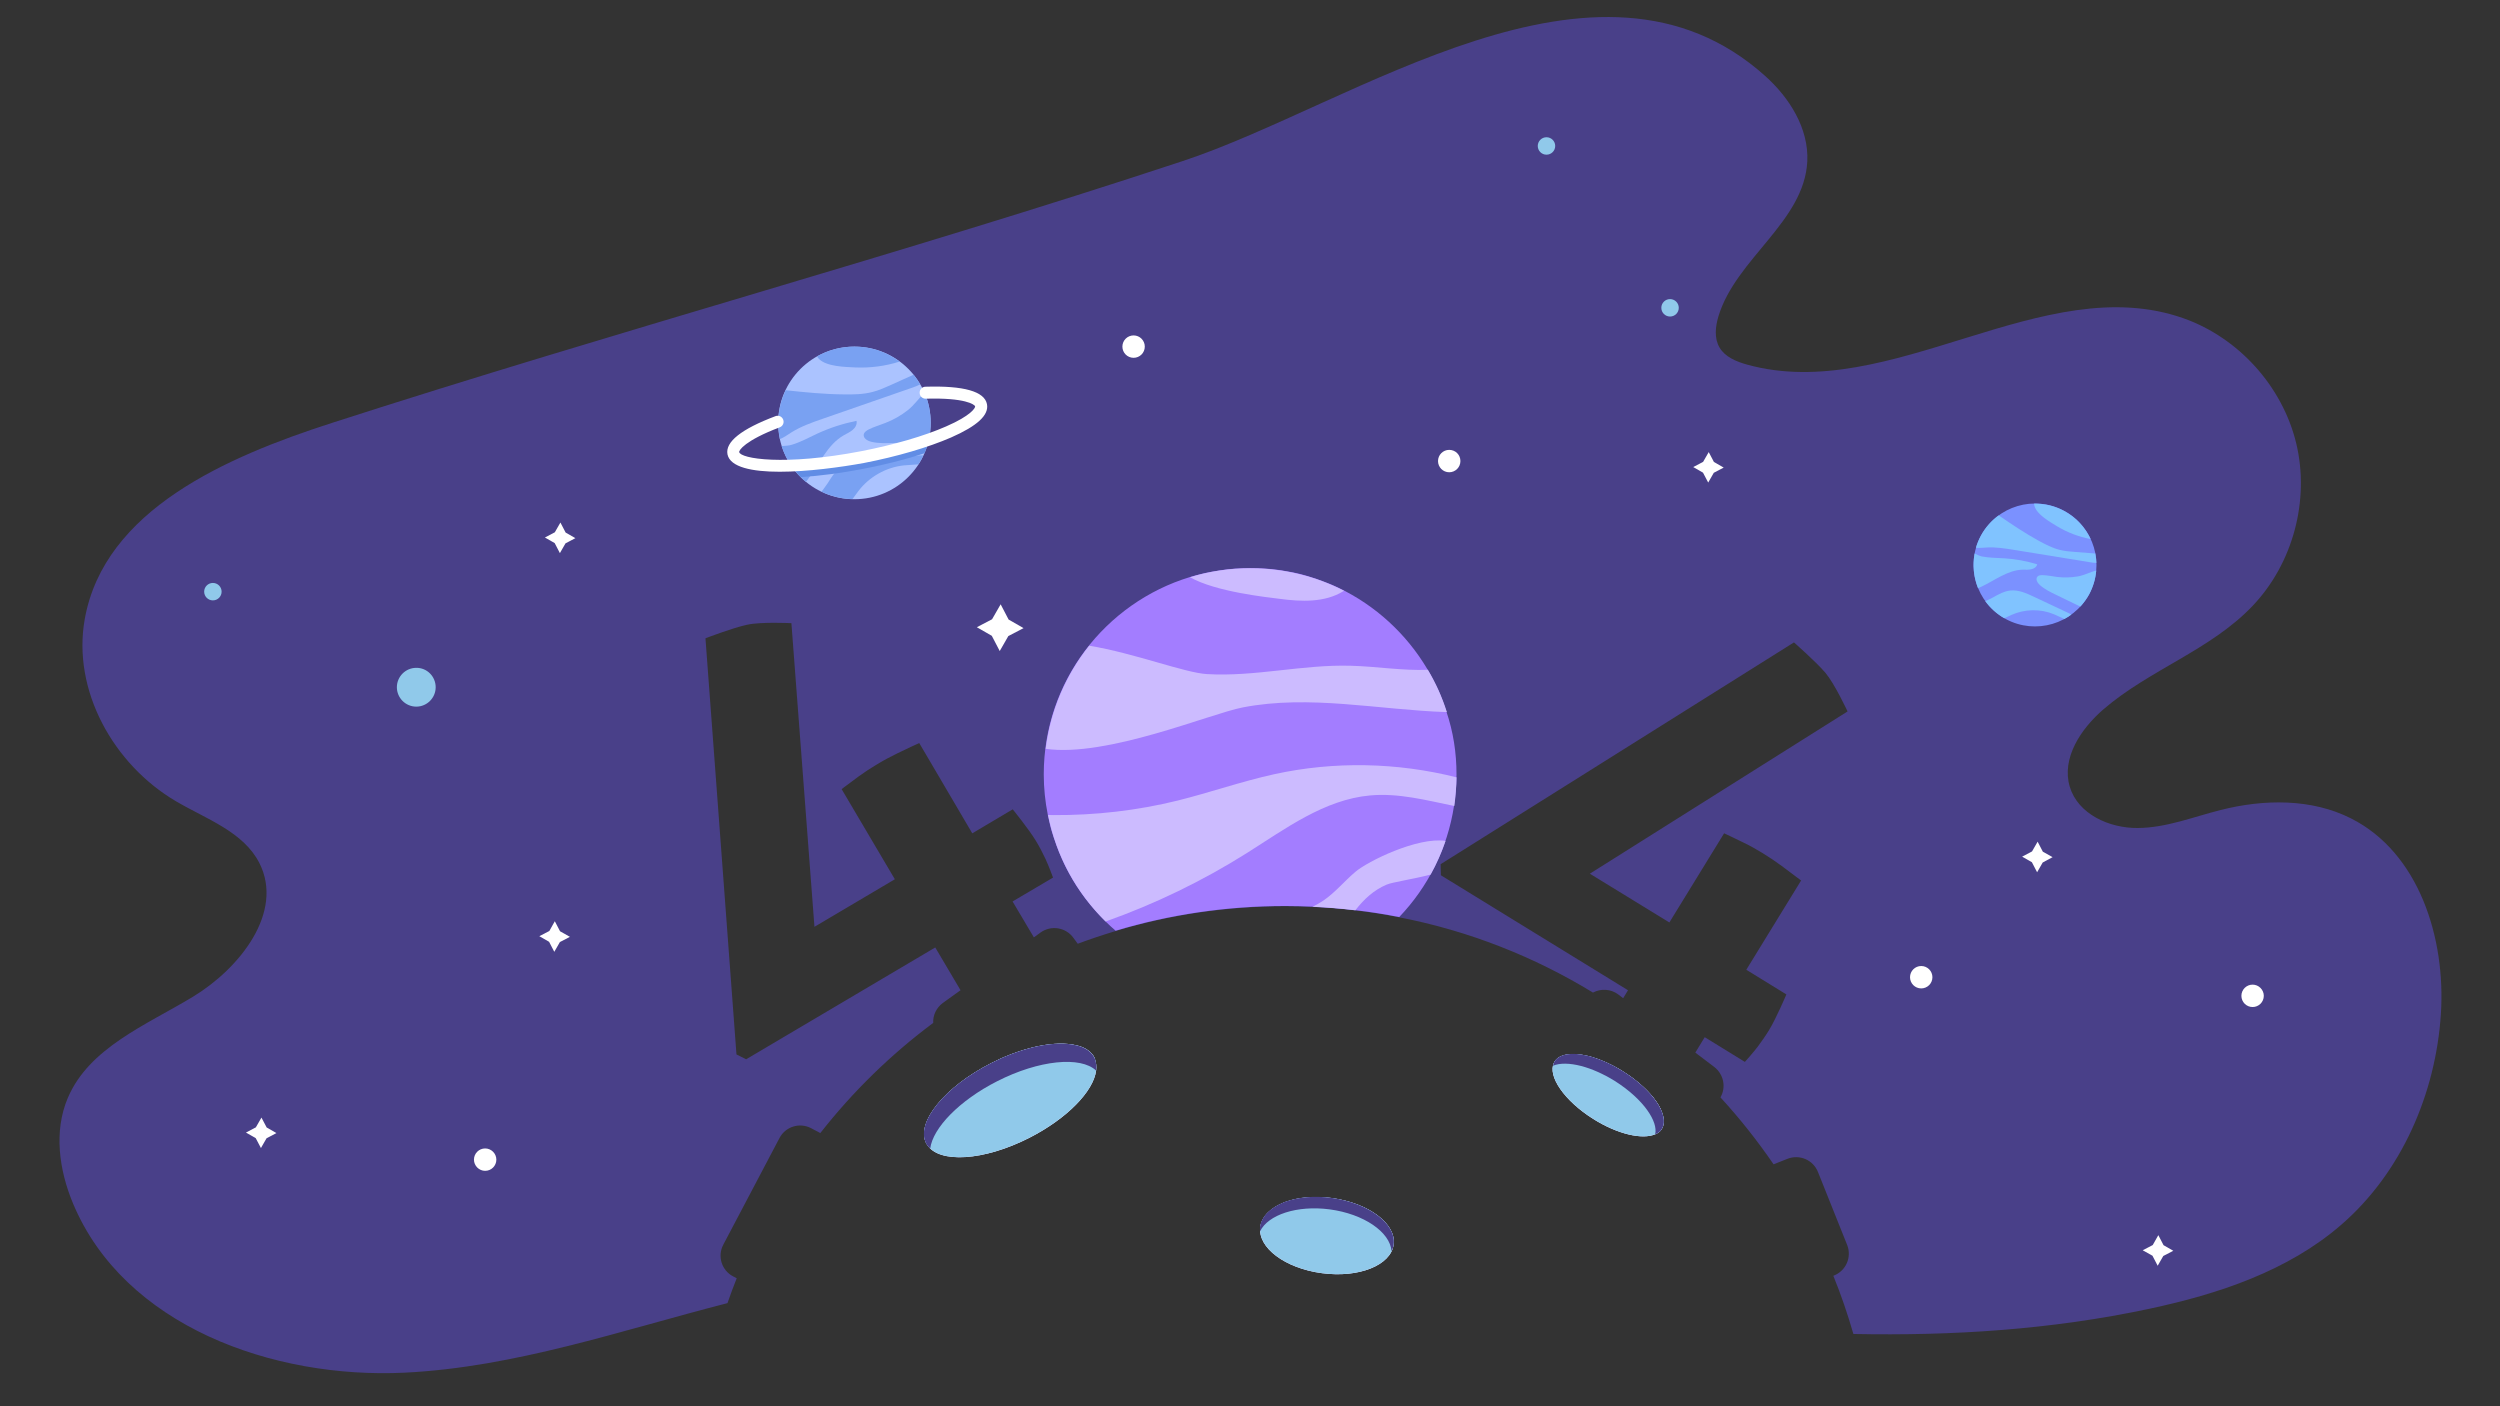 <?xml version="1.0" encoding="utf-8"?>
<!-- Generator: Adobe Illustrator 22.0.1, SVG Export Plug-In . SVG Version: 6.00 Build 0)  -->
<svg version="1.1" id="Layer_1" xmlns="http://www.w3.org/2000/svg" xmlns:xlink="http://www.w3.org/1999/xlink" x="0px" y="0px"
	 viewBox="0 0 1920 1080" style="enable-background:new 0 0 1920 1080;" xml:space="preserve">
<rect x="0" y="0" width="1920" height="1080" fill="#333333" stroke="none"/>
<style type="text/css">
	.st0{fill:#494089;}
	.st1{fill:#FFFFFF;}
	.st2{fill-rule:evenodd;clip-rule:evenodd;fill:#A37DFF;}
	.st3{fill-rule:evenodd;clip-rule:evenodd;fill:#CCBBFF;}
	.st4{fill-rule:evenodd;clip-rule:evenodd;fill:#FFFFFF;}
	.st5{fill-rule:evenodd;clip-rule:evenodd;fill:#90C9EA;}
	.st6{fill-rule:evenodd;clip-rule:evenodd;fill:#ABC3FF;}
	.st7{fill-rule:evenodd;clip-rule:evenodd;fill:#79A1F2;}
	.st8{fill-rule:evenodd;clip-rule:evenodd;fill:#618DE5;}
	.st9{fill-rule:evenodd;clip-rule:evenodd;fill:#7B91FF;}
	.st10{fill-rule:evenodd;clip-rule:evenodd;fill:#80C3FF;}
	.st11{fill-rule:evenodd;clip-rule:evenodd;fill:#494089;}
</style>
<g>
	<path class="st0" d="M840.8,813.5c1.1,2.6,1.4,5.6,1,8.7c-2,15.9-22.3,36.9-51.4,51.7c-34.8,17.7-69.3,19.8-78.4,5.2
		c-0.2-0.4-0.5-0.7-0.7-1.1c-8.1-15.8,14.3-43.4,50-61.5c2.4-1.2,4.8-2.4,7.2-3.5c6-2.7,12-4.9,17.8-6.7c0,0,0,0,0,0
		c2.3-0.7,4.6-1.3,6.8-1.9c11.6-2.8,22.1-3.6,30.5-2.2c0.3,0.1,0.7,0.1,1,0.2c0.7,0.1,1.3,0.3,1.9,0.4c0.3,0.1,0.6,0.2,0.9,0.2
		c0.6,0.2,1.2,0.3,1.8,0.5c0.6,0.2,1.2,0.4,1.7,0.6c1.1,0.5,2.1,0.9,3.1,1.5c0.5,0.3,0.9,0.6,1.4,0.9c0.4,0.3,0.9,0.6,1.3,1
		c0.2,0.2,0.4,0.4,0.6,0.5c1.3,1.2,2.4,2.6,3.2,4.2C840.5,812.8,840.7,813.2,840.8,813.5z"/>
	<path class="st0" d="M1070.3,955.8c-2.1,15.9-26.7,25.8-55,22c-28.3-3.7-49.5-19.6-47.4-35.5c0.3-2.6,1.3-5,2.7-7.2
		c0.7-1.1,1.5-2.2,2.5-3.2c0.3-0.3,0.7-0.7,1-1c0.7-0.7,1.4-1.3,2.2-1.9c0.4-0.3,0.8-0.6,1.2-0.9c0.8-0.6,1.7-1.1,2.6-1.7
		c1.4-0.8,2.9-1.5,4.4-2.2c1-0.5,2.1-0.9,3.2-1.3c9.7-3.4,22-4.6,35.2-2.8C1051.2,924,1072.4,939.9,1070.3,955.8z"/>
	<path class="st0" d="M1275.4,851.9c2.8,5.9,3.3,11.2,0.9,15.1c-0.2,0.2-0.3,0.5-0.5,0.7c-0.2,0.2-0.4,0.5-0.5,0.7
		c-0.2,0.2-0.4,0.4-0.6,0.6c-0.8,0.7-1.7,1.3-2.7,1.8c-0.2,0.1-0.4,0.2-0.7,0.3c0,0,0,0-0.1,0c-9.8,4.3-28.9,0-47.5-11.7
		c-22.2-13.9-35.4-33-30.2-43.3c0.1-0.3,0.3-0.5,0.4-0.8c3.7-5.9,13.4-7.2,25.3-4.4c1.4,0.3,2.9,0.7,4.4,1.2
		c1.6,0.5,3.3,1.1,4.9,1.7c3.3,1.3,6.8,2.8,10.2,4.6c0.9,0.5,1.7,0.9,2.6,1.4c1.7,0.9,3.5,2,5.2,3.1c1.2,0.7,2.3,1.5,3.5,2.3
		c1.7,1.1,3.3,2.3,4.9,3.5C1264.7,836.2,1271.9,844.5,1275.4,851.9z"/>
	<path class="st0" d="M1874.6,778.8c-4,61.1-30.2,121.7-76.5,161.8c-41,35.6-94.6,53.3-147.7,64.6c-75,16-150.7,20.8-227,19.3
		c-4.4-15.3-9.5-30.2-15.4-44.7l0.5-0.2c9.3-3.7,13.8-14.2,10.1-23.5l-22.4-56c-3.7-9.3-14.2-13.8-23.5-10.1l-10.6,4.2
		c-12.4-18.1-26-35.3-40.8-51.4c4.5-7.8,2.5-17.8-4.8-23.4l-14.5-11l7.2-11.8l0.1,0l30.7,18.9h0.1c0,0,6.6-7.3,9.8-11.6
		c3.2-4.3,6.2-8.6,8.8-12.9c5.4-8.8,13.2-27.2,13.2-27.2l0-0.1l-30.7-18.9l0-0.1l42-68.4l0-0.1c0,0-9.6-7.3-14.5-10.9
		c-4.9-3.6-9.9-7-15-10.1c-4.9-3-9.7-5.7-14.5-8c-4.8-2.4-15-7.2-15-7.2l-0.1,0l-42,68.4l-0.1,0L1221,671v0l197.9-124.6l0-0.1
		c0,0-9.8-21-16.9-29.5c-7.2-8.5-24.2-23.4-24.2-23.4l-0.1,0l-271.3,170.3l0,0.1l0.2,8.3l0,0.1l143.7,88.3v0l-3.7,6.1l-3.7-2.8
		c-5.8-4.4-13.5-4.7-19.5-1.5c-45-27.5-95.2-47.4-148.7-57.8c-11.1-2.2-22.4-4-33.8-5.3c-10.9-1.3-21.8-2.2-32.9-2.7
		c-6.9-0.3-13.8-0.5-20.8-0.5c-45.3,0-89,6.6-130.3,19c-9.9,3-19.6,6.2-29.2,9.8l-3.3-4.5c-5.8-8.1-17.1-10-25.3-4.1l-5.1,3.7
		l-16.3-27.5l0-0.1l31-18.3l0-0.1c0,0-3.4-9.2-5.7-14.1c-2.3-4.9-4.7-9.5-7.3-13.8c-5.3-8.9-17.9-24.4-17.9-24.4l-0.1,0l-31,18.4
		l0,0L706,570.7l-0.1,0c0,0-11,5-16.4,7.7c-5.4,2.6-10.8,5.5-15.9,8.6c-4.9,2.9-9.5,5.9-13.9,9.1c-4.4,3.2-13.3,9.9-13.3,9.9l0,0.1
		l40.8,69.1l0,0.1l-61.7,36.5l0,0l-17.7-233.2l0,0c0,0-23.1-1.2-34,1.2c-10.9,2.3-32,10.4-32,10.4l0,0.1l23.8,319.4l0,0.1l7.4,3.7
		h0.1l145.1-85.8l0.1,0l19.4,32.8l-13.5,9.7c-5.1,3.7-7.8,9.6-7.5,15.4c-32.5,24.2-61.7,52.7-86.7,84.6l-7-3.7
		c-8.8-4.7-19.8-1.3-24.4,7.6l-43.1,81.8c-4.7,8.8-1.3,19.8,7.6,24.4l2.7,1.4c-2.5,6.3-4.9,12.7-7.1,19.1
		c-82.2,21.1-163.2,49.2-247.7,53.4c-101.6,5-215.7-36.1-254.9-129.9c-10.7-25.6-14.9-55.3-4.1-80.9c16.4-38.8,60.2-56.1,96.2-77.9
		c36-21.8,70-64.9,51.1-102.5c-12.2-24.2-40.8-33.9-64.1-47.6C87,587.1,55.3,530,65.1,475.4c15-83.8,108.8-124.5,189.8-150.6
		c216.8-70,437.2-129.6,653.4-201.1c131.5-43.4,318.3-181.1,447.3-65.4c18.8,16.8,33.6,40.4,32.4,65.6
		c-2.3,46.3-54.7,74.6-68.2,118.9c-2.4,7.9-3.4,17,0.8,24.1c4.3,7.3,12.9,10.8,21.1,13.1c110.2,30.6,227.6-73.7,335.4-35.5
		c42.3,15,75.9,52.4,86.4,96c10.5,43.6-2.5,92.2-33.4,124.7c-32.1,33.9-79.3,49.1-114.6,79.5c-17.4,15-32.5,37.6-25.9,59.6
		c6.3,20.9,30.3,31.8,52.1,31.6c21.8-0.1,42.6-8.5,63.7-13.8c33.1-8.4,69.6-9,100.1,6.4C1857.8,654.8,1878.4,720.5,1874.6,778.8z"/>
	<path class="st1" d="M1275.4,851.9l-2.8,4.5l-0.1,0c0,0-3.4-1.6-7.2-3.4c-2.8-1.3-5.7-2.7-7.7-3.7c-4.8-2.4-9.7-5.1-14.5-8
		c-5.1-3.2-10.1-6.5-15-10.1c-4.9-3.6-14.5-10.9-14.5-10.9l0-0.1l0.8-1.3l4.8-7.8c1.4,0.3,2.9,0.7,4.4,1.2c1.6,0.5,3.3,1.1,4.9,1.7
		c3.3,1.3,6.8,2.8,10.2,4.6c0.9,0.5,1.7,0.9,2.6,1.4c1.7,0.9,3.5,2,5.2,3.1c1.2,0.7,2.3,1.5,3.5,2.3c1.7,1.1,3.3,2.3,4.9,3.5
		C1264.7,836.2,1271.9,844.5,1275.4,851.9z"/>
	<path class="st2" d="M1118.6,594.8c0,4.5-0.2,8.9-0.6,13.2c-0.1,1.3-0.2,2.6-0.4,3.9c-0.1,1.5-0.3,3-0.5,4.4
		c-0.1,0.5-0.1,0.9-0.2,1.4c0,0.4-0.1,0.7-0.2,1.1c-5,32.9-20.1,62.5-42.1,85.5c-11.1-2.2-22.4-4-33.8-5.3
		c-10.9-1.3-21.8-2.2-32.9-2.7c-6.9-0.3-13.8-0.5-20.8-0.5c-45.3,0-89,6.6-130.3,19c-2.7-2.3-5.4-4.8-7.9-7.3
		c-0.7-0.7-1.4-1.4-2.1-2.1c-2.7-2.8-5.4-5.7-7.8-8.6c-0.7-0.8-1.4-1.7-2.1-2.5c-1.1-1.4-2.3-2.9-3.4-4.3c-0.6-0.8-1.2-1.6-1.7-2.3
		c-7.5-10.2-13.7-21.4-18.5-33.3c-1.3-3.2-2.5-6.6-3.6-9.9c-0.2-0.7-0.5-1.4-0.7-2c-0.3-1-0.6-1.9-0.9-2.9c0-0.1-0.1-0.2-0.1-0.3
		c0-0.1-0.1-0.2-0.1-0.3c-0.1-0.5-0.3-0.9-0.4-1.4c-0.2-0.7-0.4-1.4-0.6-2.1c-0.2-0.9-0.5-1.9-0.7-2.9c0-0.1,0-0.1,0-0.2
		c-0.3-1.1-0.5-2.2-0.8-3.3c-0.2-1.1-0.5-2.2-0.7-3.3c0,0,0,0,0-0.1c-2-10-3.1-20.4-3.1-31c0-71.4,47.3-131.7,112.2-151.5
		c0,0,0,0,0,0c0.9-0.3,1.8-0.5,2.7-0.8c1.8-0.5,3.7-1,5.6-1.5c2.8-0.7,5.6-1.3,8.5-1.8c0.9-0.2,1.9-0.4,2.9-0.5
		c1.2-0.2,2.5-0.4,3.7-0.6c1.2-0.2,2.5-0.4,3.7-0.5c0.7-0.1,1.4-0.2,2.1-0.3c1.9-0.2,3.8-0.4,5.7-0.5c0.7-0.1,1.4-0.1,2.1-0.1
		c3-0.2,6.1-0.3,9.1-0.3c2.2,0,4.4,0,6.6,0.1c0.5,0,1,0,1.5,0.1c1.3,0.1,2.6,0.1,3.9,0.2c0,0,0.1,0,0.1,0c1.3,0.1,2.5,0.2,3.8,0.3
		c0.3,0,0.6,0,0.9,0.1c1.1,0.1,2.2,0.2,3.2,0.4c0.1,0,0.2,0,0.3,0c1.3,0.2,2.5,0.3,3.8,0.5c3,0.5,6,1,9,1.6c1.5,0.3,3.1,0.7,4.5,1
		c1.5,0.4,3,0.7,4.5,1.2c0.7,0.2,1.5,0.4,2.2,0.6c1.5,0.4,3,0.9,4.4,1.4c0.7,0.2,1.4,0.5,2.2,0.7c2,0.7,4,1.4,6,2.2
		c1,0.4,2.1,0.8,3.1,1.2c0.9,0.4,1.8,0.7,2.7,1.1c1.2,0.5,2.4,1.1,3.6,1.6c0.6,0.3,1.2,0.6,1.7,0.8c28.5,13.6,52.3,35.5,68.3,62.5
		c0,0,0,0,0,0c0.8,1.3,1.5,2.6,2.2,3.8c0.7,1.3,1.4,2.6,2.1,3.9c0.7,1.3,1.3,2.6,2,4c0.5,0.9,0.9,1.9,1.4,2.8c0,0.1,0.1,0.2,0.1,0.3
		c0.2,0.5,0.4,1,0.7,1.5c0.5,1.2,1,2.3,1.5,3.5c1.7,4.1,3.2,8.4,4.6,12.7C1116.1,562,1118.6,578.1,1118.6,594.8z"/>
	<path class="st3" d="M803.1,575.1c47,6.7,126-26.9,151.3-31.8c51.5-10,104.4,1.9,156.8,3.6c-3.6-11.5-8.6-22.4-14.6-32.5
		c-19.3,0.8-39.6-2.6-59.1-3.1c-37-1.1-73.7,8.6-110.6,6.4c-17.1-1-55.4-16-90.4-21.8C818.8,518.1,806.8,545.3,803.1,575.1
		L803.1,575.1z"/>
	<path class="st3" d="M960.2,436.4c-16.1,0-31.6,2.4-46.3,6.9c19.8,11.3,59.6,15.4,68.8,16.6c16.6,2.2,34.6,3,48.9-5.8l0.6-0.4
		C1010.7,442.7,986.2,436.4,960.2,436.4L960.2,436.4z"/>
	<path class="st3" d="M1118.6,597c-45.6-11.5-94-12.5-140-2.4c-25,5.5-49.2,14-74,20.2c-31.2,7.7-63.4,11.4-95.6,11.2
		c-1.4,0-2.7-0.1-4.1-0.1c6.3,31.7,22,60,44.2,81.8c37.9-13.4,74.4-31.1,108.4-52.5c29.8-18.8,59.6-41.1,94.7-44.3
		c21.8-2,43.2,3.7,64.7,8.1C1117.9,611.7,1118.5,604.4,1118.6,597L1118.6,597z"/>
	<path class="st3" d="M1110.2,645.8c-3.1,9-6.9,17.7-11.5,25.9c-14,3.6-29.4,5.8-33.8,7.7c-9.9,4.2-17.5,11.3-24,19.7
		c-10.9-1.3-21.8-2.2-32.9-2.7c2.9-1.4,5.7-3,8.4-4.8c9.1-6.2,16.1-14.9,24.5-22C1050.3,661.5,1088.7,642.6,1110.2,645.8z"/>
	<path class="st4" d="M840.8,813.5c1.1,2.6,1.4,5.6,1,8.7c-2,15.9-22.3,36.9-51.4,51.7c-34.8,17.7-69.3,19.8-78.4,5.2
		c-0.2-0.4-0.5-0.7-0.7-1.1c-8.1-15.8,14.3-43.4,50-61.5c2.4-1.2,4.8-2.4,7.2-3.5c6-2.7,12-4.9,17.8-6.7c0,0,0,0,0,0
		c2.3-0.7,4.6-1.3,6.8-1.9c11.6-2.8,22.1-3.6,30.5-2.2c0.3,0.1,0.7,0.1,1,0.2c0.7,0.1,1.3,0.3,1.9,0.4c0.3,0.1,0.6,0.2,0.9,0.2
		c0.6,0.2,1.2,0.3,1.8,0.5c0.6,0.2,1.2,0.4,1.7,0.6c1.1,0.5,2.1,0.9,3.1,1.5c0.5,0.3,0.9,0.6,1.4,0.9c0.4,0.3,0.9,0.6,1.3,1
		c0.2,0.2,0.4,0.4,0.6,0.5c1.3,1.2,2.4,2.6,3.2,4.2C840.5,812.8,840.7,813.2,840.8,813.5z"/>
	<path class="st4" d="M1070.3,955.8c-2.1,15.9-26.7,25.8-55,22c-28.3-3.7-49.5-19.6-47.4-35.5c0.3-2.6,1.3-5,2.7-7.2
		c0.7-1.1,1.5-2.2,2.5-3.2c0.3-0.3,0.7-0.7,1-1c0.7-0.7,1.4-1.3,2.2-1.9c0.4-0.3,0.8-0.6,1.2-0.9c0.8-0.6,1.7-1.1,2.6-1.7
		c1.4-0.8,2.9-1.5,4.4-2.2c1-0.5,2.1-0.9,3.2-1.3c9.7-3.4,22-4.6,35.2-2.8C1051.2,924,1072.4,939.9,1070.3,955.8z"/>
	<path class="st4" d="M1276.3,867c-0.2,0.2-0.3,0.5-0.5,0.7c-0.2,0.2-0.4,0.5-0.5,0.7c-0.2,0.2-0.4,0.4-0.6,0.6
		c-0.8,0.7-1.7,1.3-2.7,1.8c-0.2,0.1-0.4,0.2-0.7,0.3c0,0,0,0-0.1,0c-9.8,4.3-28.9,0-47.5-11.7c-22.2-13.9-35.4-33-30.2-43.3
		c0.1-0.3,0.3-0.5,0.4-0.8c3.7-5.9,13.4-7.2,25.3-4.4c1.4,0.3,2.9,0.7,4.4,1.2c1.6,0.5,3.3,1.1,4.9,1.7c3.3,1.3,6.8,2.8,10.2,4.6
		c0.9,0.5,1.7,0.9,2.6,1.4c1.7,0.9,3.5,2,5.2,3.1c1.2,0.7,2.3,1.5,3.5,2.3c1.7,1.1,3.3,2.3,4.9,3.5c9.8,7.5,17,15.7,20.5,23.1
		C1278.2,857.8,1278.7,863.1,1276.3,867z"/>
	<path class="st5" d="M1070.3,955.8c-2.1,15.9-26.7,25.8-55,22c-28.3-3.7-49.5-19.6-47.4-35.5c0.3-2.6,1.3-5,2.7-7.2
		c0.7-1.1,1.5-2.2,2.5-3.2c0.3-0.3,0.7-0.7,1-1c0.7-0.6,1.4-1.3,2.2-1.9c0.4-0.3,0.8-0.6,1.2-0.9c0.8-0.6,1.7-1.1,2.6-1.7
		c1.4-0.8,2.9-1.5,4.4-2.2c1-0.5,2.1-0.9,3.2-1.3c9.7-3.4,22-4.6,35.2-2.8C1051.2,924,1072.4,939.9,1070.3,955.8z"/>
	<path class="st6" d="M714.8,324.8c0,32.4-26.2,58.6-58.6,58.6s-58.6-26.2-58.6-58.6c0-32.4,26.2-58.6,58.6-58.6
		S714.8,292.4,714.8,324.8L714.8,324.8z"/>
	<path class="st7" d="M656.2,266.2c-10.4,0-20.2,2.7-28.7,7.5c0.4,0.7,0.9,1.4,1.4,1.9c5.9,6,20,6.2,27.9,6.6
		c11.5,0.5,23.1-1,34.1-4.5C681.3,270.5,669.3,266.2,656.2,266.2L656.2,266.2z"/>
	<path class="st7" d="M701,297.6c1.9-0.7,3.9-1.4,5.7-2.4c-1.5-2.6-3.2-5.1-5.1-7.4c-5.8,2.6-11.7,5.2-17.5,7.9
		c-4.5,2-9.1,4.1-13.9,5.3c-7.1,1.9-14.5,2-21.8,1.9c-15.2-0.1-30-1.6-45-3.2c-3.6,7.6-5.7,16.1-5.7,25.1c0,4.3,0.5,8.4,1.3,12.4
		c3.1-1.2,5.8-3.2,8.6-5c7.5-4.7,15.9-7.7,24.3-10.6C654.9,313.6,678,305.6,701,297.6L701,297.6z"/>
	<path class="st7" d="M710.1,301.7c-4.5,4.1-7.9,9.4-12.9,13.3c-5.2,4.1-11,7.4-17.2,9.8c-4.3,1.7-8.9,3-13,5.1
		c-1.5,0.8-3.2,1.9-3.6,3.6c-0.7,3,2.8,5.1,5.8,5.8c5.9,1.4,12.1,1.1,18.2,0.9l21.6-0.9c1.3-0.1,2.6-0.2,3.9-0.3
		c1.1-4.5,1.8-9.2,1.8-14.1C714.8,316.6,713.1,308.8,710.1,301.7L710.1,301.7z"/>
	<path class="st7" d="M657.8,323.2c-10.4,2.1-20.6,5.4-30.3,9.9c-6.4,3-12.7,6.5-19.5,8.5c-1.9,0.6-4.6,0.8-7.7,1
		c3.5,10.9,10,20.4,18.6,27.5c0.6-0.7,1.2-1.4,1.7-2.2c8.8-11.6,14.7-26.3,27.4-33.6c2.3-1.3,4.8-2.4,6.8-4.1
		C656.9,328.5,658.4,325.8,657.8,323.2L657.8,323.2z"/>
	<path class="st7" d="M709.1,349.8c-0.7-0.1-1.3-0.1-1.9-0.1l-37.5,2.1c-7.8,0.4-16,1-22.4,5.4c-5,3.4-8.3,8.6-11.5,13.7
		c-1.1,1.7-3,4.1-4.8,6.7c7.2,3.5,15.2,5.5,23.7,5.7c1.5-1.9,2.9-4,4.4-6c8.4-11.1,21.4-18.5,35.3-19.9c3.7-0.4,7.4-0.4,11-0.8
		C706.8,354.5,708,352.2,709.1,349.8L709.1,349.8z"/>
	<path class="st8" d="M710,348.1c1.5-3.5,2.7-7.1,3.5-10.9c-15.1,5.4-32.9,10.1-51.9,13.8c-19.3,3.7-37.8,6-53.9,6.6
		c2.2,3.2,4.6,6.1,7.3,8.8c14.8-0.9,31.3-3.1,48.3-6.4C680.1,356.8,696,352.7,710,348.1L710,348.1z"/>
	<path class="st1" d="M598.8,362.3c-21,0-38.1-3.4-40.1-13.4c-1.8-9.5,10.6-19.4,36.9-29.3c2.4-0.9,5,0.3,5.9,2.7
		c0.9,2.4-0.3,5-2.7,5.9c-26.7,10.1-31.4,17.7-31.1,19c1,5,34.1,10.8,93.8-0.7c25.1-4.9,48.2-11.6,65.1-19
		c19.3-8.4,22.5-14.3,22.3-15.4c-0.3-1.4-7.8-6.8-37.9-5.9c-2.5,0.1-4.7-1.9-4.7-4.5c-0.1-2.5,1.9-4.7,4.5-4.7
		c29.4-0.9,45.3,3.6,47.2,13.4c1.6,8.4-7.4,16.7-27.6,25.6c-17.5,7.6-41.3,14.6-67,19.6C645.8,358.8,620.3,362.3,598.8,362.3
		L598.8,362.3z"/>
	<path class="st9" d="M1604.4,456.4c-12.4,22.9-41.1,31.4-64,19c-22.9-12.4-31.4-41.1-19-64c12.4-22.9,41.1-31.4,64-19
		C1608.3,404.9,1616.8,433.5,1604.4,456.4L1604.4,456.4z"/>
	<path class="st10" d="M1585.4,392.5c-7.4-4-15.3-5.8-23.2-5.7c0,0.7,0.1,1.3,0.3,1.9c1.9,6.5,11.8,12.1,17.2,15.4
		c7.9,4.8,16.8,8.2,25.9,9.9C1601.5,405.1,1594.6,397.5,1585.4,392.5L1585.4,392.5z"/>
	<path class="st10" d="M1605.1,431.8c1.6,0.3,3.3,0.5,4.9,0.5c-0.1-2.4-0.3-4.8-0.8-7.2c-5.1-0.4-10.3-0.8-15.4-1.2
		c-4-0.3-8-0.6-11.9-1.6c-5.7-1.4-11-4.2-16.2-7c-10.7-5.9-20.7-12.6-30.7-19.5c-5.5,4-10.2,9.2-13.7,15.6c-1.6,3-2.9,6.1-3.8,9.3
		c2.7,0.3,5.4-0.1,8-0.2c7.1-0.5,14.2,0.7,21.3,1.8C1566.3,425.5,1585.7,428.7,1605.1,431.8L1605.1,431.8z"/>
	<path class="st10" d="M1609.9,438.2c-4.8,1.1-9.2,3.7-14.2,4.5c-5.3,0.9-10.6,1-15.9,0.4c-3.7-0.5-7.4-1.3-11.2-1.4
		c-1.4,0-3,0.1-3.9,1.2c-1.6,1.9,0,4.7,1.9,6.4c3.7,3.3,8.1,5.4,12.6,7.6c5.2,2.6,10.5,5.1,15.7,7.6c0.9,0.5,1.9,0.9,2.9,1.3
		c2.5-2.8,4.8-5.9,6.7-9.3C1607.6,450.6,1609.4,444.4,1609.9,438.2L1609.9,438.2z"/>
	<path class="st10" d="M1564.6,433.4c-8.2-2.5-16.7-4.1-25.2-4.6c-5.7-0.4-11.5-0.3-17.1-1.4c-1.6-0.3-3.6-1.2-5.8-2.3
		c-1.7,9-0.7,18.3,2.6,26.6c0.7-0.3,1.4-0.6,2.1-0.9c10.7-4.9,20.5-13,32.3-13.3c2.1,0,4.3,0.2,6.4-0.3
		C1562,436.8,1564.1,435.5,1564.6,433.4L1564.6,433.4z"/>
	<path class="st10" d="M1590.8,472c-0.4-0.3-0.9-0.6-1.4-0.8c-9.1-4.3-18.3-8.6-27.4-12.9c-5.7-2.7-11.7-5.4-17.9-4.8
		c-4.8,0.5-9.2,2.9-13.4,5.3c-1.4,0.8-3.7,1.8-6,2.9c3.8,5.2,8.7,9.7,14.6,13.1c1.8-0.8,3.6-1.7,5.4-2.5c10.2-4.6,22.3-4.9,32.6-0.6
		c2.7,1.1,5.4,2.5,8.1,3.7C1587.4,474.4,1589.1,473.2,1590.8,472L1590.8,472z"/>
	<path class="st5" d="M841.8,822.2c-2,15.9-22.3,36.9-51.4,51.7c-34.8,17.7-69.3,19.8-78.4,5.2c-0.2-0.4-0.5-0.7-0.7-1.1
		c-8.1-15.8,14.3-43.4,50-61.5c2.4-1.2,4.8-2.4,7.2-3.5c6-2.7,12-4.9,17.8-6.7c0,0,0,0,0,0c2.3-0.7,4.6-1.3,6.8-1.9
		c11.6-2.8,22.1-3.6,30.5-2.2c0.3,0.1,0.7,0.1,1,0.2c0.7,0.1,1.3,0.3,1.9,0.4c0.3,0.1,0.6,0.2,0.9,0.2c0.6,0.2,1.2,0.3,1.8,0.5
		c0.6,0.2,1.2,0.4,1.7,0.6c1.1,0.5,2.1,0.9,3.1,1.5c0.5,0.3,0.9,0.6,1.4,0.9c0.4,0.3,0.9,0.6,1.3,1c0.2,0.2,0.4,0.4,0.6,0.5
		c1.3,1.2,2.4,2.6,3.2,4.2c0.2,0.4,0.3,0.7,0.5,1.1C841.9,816.2,842.2,819.1,841.8,822.2z"/>
	<path class="st11" d="M841.8,822.2C830,811,798,814,765.8,830.4c-29.1,14.8-49.4,35.9-51.4,51.7c-1.3-1.2-2.4-2.5-3.2-4.1
		c-8.1-15.8,14.3-43.4,50-61.5c2.4-1.2,4.8-2.4,7.2-3.5c6-2.7,12-4.9,17.8-6.7c0,0,0,0,0,0c2.3-0.7,4.6-1.3,6.8-1.9
		c11.6-2.8,22.1-3.6,30.5-2.2c0.3,0.1,0.7,0.1,1,0.2c0.7,0.1,1.3,0.3,1.9,0.4c0.3,0.1,0.6,0.2,0.9,0.2c0.6,0.2,1.2,0.4,1.8,0.5
		c0.6,0.2,1.2,0.4,1.7,0.6c1.1,0.5,2.1,0.9,3.1,1.5c0.5,0.3,0.9,0.6,1.4,0.9c0.4,0.3,0.9,0.6,1.3,1c0.2,0.2,0.4,0.4,0.6,0.5
		c1.3,1.2,2.4,2.6,3.2,4.2c0.2,0.4,0.3,0.7,0.5,1.1C841.9,816.2,842.2,819.1,841.8,822.2z"/>
	<path class="st5" d="M1276.3,867c-0.2,0.2-0.3,0.5-0.5,0.7c-0.2,0.2-0.4,0.5-0.5,0.7c-0.2,0.2-0.4,0.4-0.6,0.6
		c-0.8,0.7-1.7,1.3-2.7,1.8c-0.2,0.1-0.4,0.2-0.7,0.3c0,0,0,0-0.1,0c-9.8,4.3-28.9,0-47.5-11.7c-22.2-13.9-35.4-33-30.2-43.3
		c0.1-0.3,0.3-0.5,0.4-0.8c3.7-5.9,13.4-7.2,25.3-4.4c1.4,0.3,2.9,0.7,4.4,1.2c1.6,0.5,3.3,1.1,4.9,1.7c3.3,1.3,6.8,2.8,10.2,4.6
		c0.9,0.5,1.7,0.9,2.6,1.4c1.7,0.9,3.5,2,5.2,3.1c1.2,0.7,2.3,1.5,3.5,2.3c1.7,1.1,3.3,2.3,4.9,3.5c9.8,7.5,17,15.7,20.5,23.1
		C1278.2,857.8,1278.7,863.1,1276.3,867z"/>
	<path class="st11" d="M1276.3,867c-0.2,0.2-0.3,0.5-0.5,0.7c-0.2,0.2-0.4,0.5-0.5,0.7c-0.2,0.2-0.4,0.4-0.6,0.6
		c-0.8,0.7-1.7,1.3-2.7,1.8c-0.2,0.1-0.4,0.2-0.7,0.3c0,0,0,0-0.1,0c1.1-5-1.1-11.4-5.9-18.2c-5.4-7.7-14.2-15.8-25.1-22.7
		c-8.9-5.5-17.8-9.4-25.8-11.5c-8.9-2.3-16.6-2.4-21.7-0.2c0.2-0.9,0.5-1.7,0.8-2.5c0.1-0.3,0.3-0.5,0.4-0.8
		c3.7-5.9,13.4-7.2,25.3-4.4c1.4,0.3,2.9,0.7,4.4,1.2c1.6,0.5,3.3,1.1,4.9,1.7c3.3,1.3,6.8,2.8,10.2,4.6c0.9,0.5,1.7,0.9,2.6,1.4
		c1.7,1,3.5,2,5.2,3.1c1.2,0.7,2.3,1.5,3.5,2.3c1.7,1.2,3.3,2.3,4.9,3.5c9.8,7.5,17,15.7,20.5,23.1
		C1278.2,857.8,1278.7,863.1,1276.3,867z"/>
	<path class="st11" d="M1070.3,955.8c-0.2,1.8-0.8,3.5-1.6,5.1c-1.1-14.7-21.3-28.6-47.5-32.1c-25.1-3.3-47.3,4.1-53.5,16.9
		c-0.1-1.2-0.1-2.3,0-3.5c0.3-2.6,1.3-5,2.7-7.2c0.7-1.1,1.5-2.2,2.5-3.2c0.3-0.3,0.7-0.7,1-1c0.7-0.7,1.4-1.3,2.2-1.9
		c0.4-0.3,0.8-0.6,1.2-0.9c0.8-0.6,1.7-1.1,2.6-1.7c1.4-0.8,2.9-1.5,4.4-2.2c1-0.5,2.1-0.9,3.2-1.3c9.7-3.4,22-4.6,35.2-2.8
		C1051.2,924,1072.4,939.9,1070.3,955.8z"/>
	<path class="st5" d="M334.6,527.8c0,8.2-6.7,14.9-14.9,14.9c-8.2,0-14.9-6.7-14.9-14.9c0-8.2,6.7-14.9,14.9-14.9
		C327.9,512.8,334.6,519.5,334.6,527.8L334.6,527.8z"/>
	<path class="st5" d="M1187.7,118.8c-3.7,0-6.7-3-6.7-6.7c0-3.7,3-6.7,6.7-6.7c3.7,0,6.7,3,6.7,6.7
		C1194.4,115.8,1191.4,118.8,1187.7,118.8L1187.7,118.8z"/>
	<path class="st5" d="M1282.6,243.1c-3.7,0-6.7-3-6.7-6.7c0-3.7,3-6.7,6.7-6.7s6.7,3,6.7,6.7
		C1289.3,240.1,1286.3,243.1,1282.6,243.1L1282.6,243.1z"/>
	<path class="st5" d="M163.5,461.1c-3.7,0-6.7-3-6.7-6.7s3-6.7,6.7-6.7c3.7,0,6.7,3,6.7,6.7S167.2,461.1,163.5,461.1L163.5,461.1z"
		/>
	<path class="st4" d="M1121.6,354.1c0,4.8-3.9,8.6-8.6,8.6c-4.8,0-8.6-3.9-8.6-8.6c0-4.8,3.9-8.6,8.6-8.6
		C1117.8,345.5,1121.6,349.3,1121.6,354.1L1121.6,354.1z"/>
	<path class="st4" d="M1484.1,750.5c0,4.8-3.9,8.6-8.6,8.6c-4.8,0-8.6-3.9-8.6-8.6c0-4.8,3.9-8.6,8.6-8.6
		C1480.2,741.9,1484.1,745.7,1484.1,750.5L1484.1,750.5z"/>
	<path class="st4" d="M1738.6,764.8c0,4.8-3.9,8.6-8.6,8.6c-4.8,0-8.6-3.9-8.6-8.6c0-4.8,3.9-8.6,8.6-8.6
		C1734.7,756.2,1738.6,760.1,1738.6,764.8L1738.6,764.8z"/>
	<path class="st4" d="M381.2,890.6c0,4.8-3.9,8.6-8.6,8.6s-8.6-3.9-8.6-8.6c0-4.8,3.9-8.6,8.6-8.6S381.2,885.9,381.2,890.6
		L381.2,890.6z"/>
	<path class="st4" d="M879.2,266.2c0,4.8-3.9,8.6-8.6,8.6c-4.8,0-8.6-3.9-8.6-8.6c0-4.8,3.9-8.6,8.6-8.6
		C875.4,257.6,879.2,261.5,879.2,266.2L879.2,266.2z"/>
	<polygon class="st4" points="774.6,475.8 786.1,482.4 774.4,488.5 767.8,500 761.7,488.3 750.2,481.7 761.9,475.6 768.5,464.1 	"/>
	<polygon class="st4" points="1316.3,354.8 1323.8,359.1 1316.2,363.1 1311.9,370.6 1307.9,363 1300.4,358.7 1308,354.7 
		1312.3,347.2 	"/>
	<polygon class="st4" points="430.1,715.2 437.7,719.5 430,723.5 425.7,731 421.7,723.3 414.2,719 421.9,715 426.1,707.5 	"/>
	<polygon class="st4" points="434.4,409 441.9,413.3 434.3,417.3 430,424.8 426,417.1 418.5,412.8 426.1,408.8 430.4,401.3 	"/>
	<polygon class="st4" points="204.8,865.9 212.3,870.2 204.7,874.2 200.4,881.7 196.4,874.1 188.9,869.8 196.5,865.8 200.8,858.3 	
		"/>
	<polygon class="st4" points="1568.9,654.1 1576.4,658.3 1568.8,662.4 1564.5,669.9 1560.5,662.2 1553,657.9 1560.6,653.9 
		1564.9,646.4 	"/>
	<polygon class="st4" points="1661.6,956.3 1669.1,960.6 1661.4,964.6 1657.1,972.1 1653.1,964.4 1645.6,960.2 1653.3,956.2 
		1657.6,948.6 	"/>
</g>
</svg>
